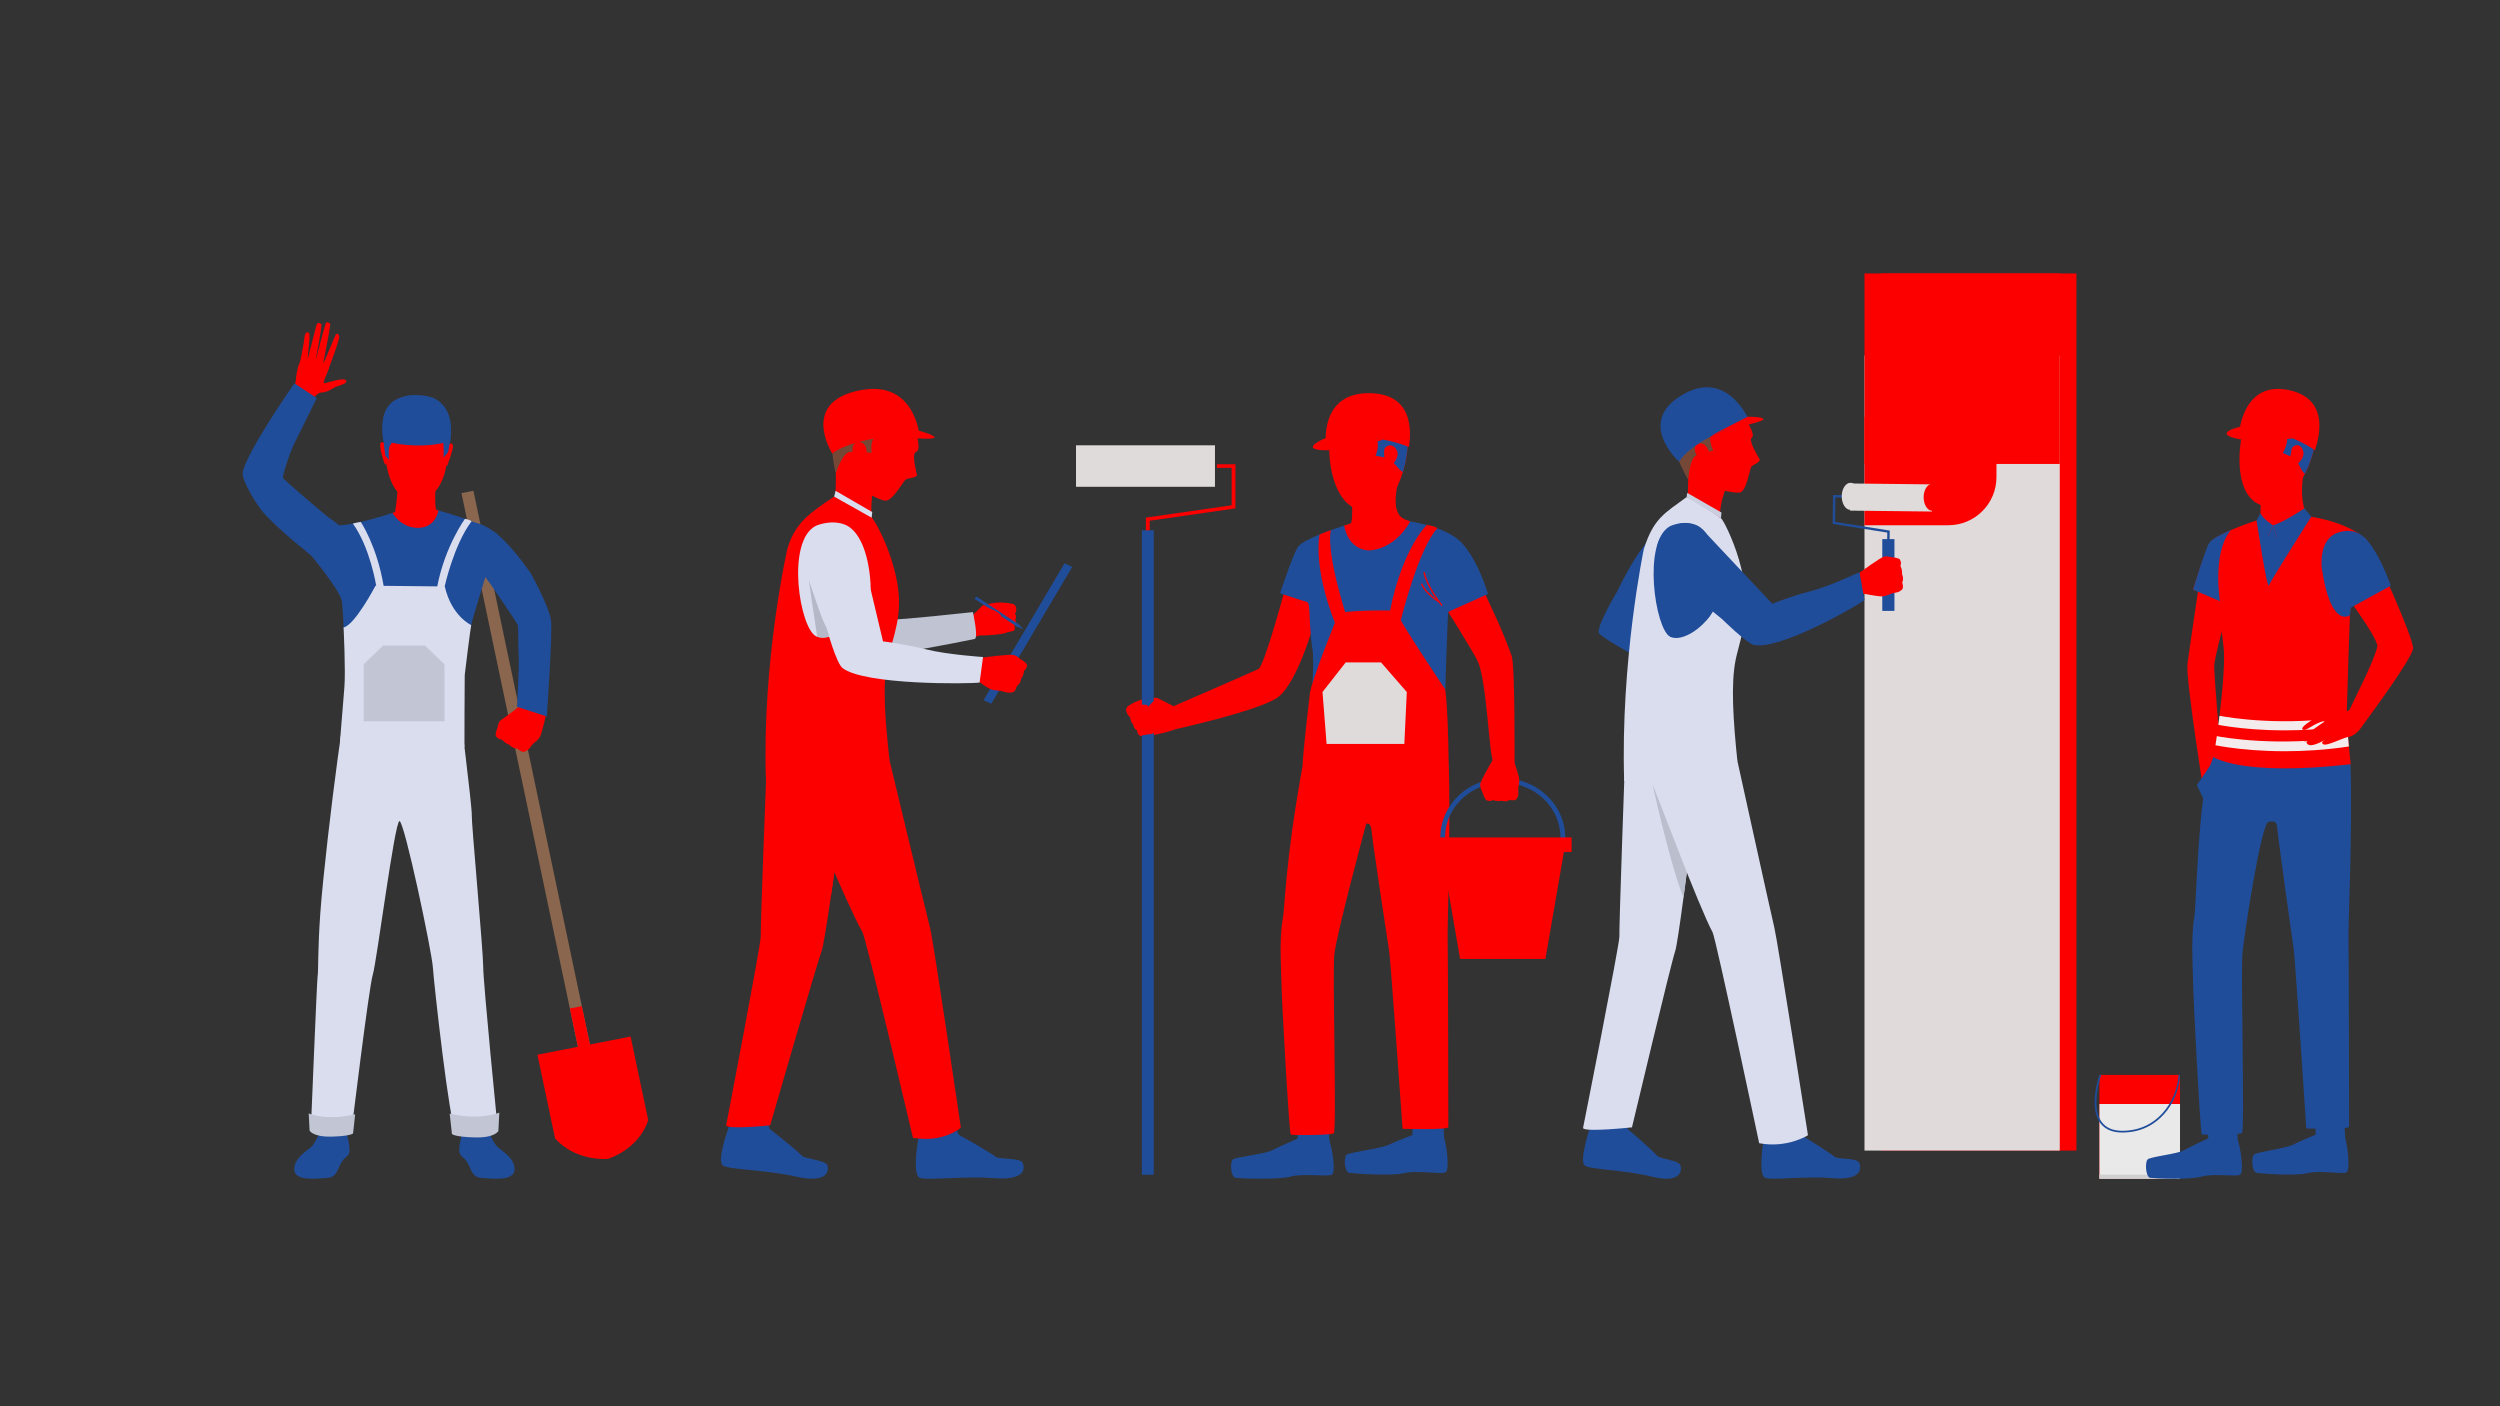 <?xml version="1.0" encoding="utf-8"?>
<!-- Generator: Adobe Illustrator 25.2.1, SVG Export Plug-In . SVG Version: 6.00 Build 0)  -->
<svg version="1.1" id="Layer_1" xmlns="http://www.w3.org/2000/svg" xmlns:xlink="http://www.w3.org/1999/xlink" x="0px" y="0px"
	 viewBox="0 0 1920 1080" style="enable-background:new 0 0 1920 1080;" xml:space="preserve">
<rect x="0" y="0" width="1920" height="1080" fill="#333333" stroke="none"/>
<style type="text/css">
	.st0{fill:#FC0000;}
	.st1{fill:#E1DADA;}
	.st2{fill:#204D9A;}
	.st3{fill:#E0DBDB;}
	.st4{fill:#D9DDEE;}
	.st5{fill:#754736;}
	.st6{fill:#CACEDE;}
	.st7{fill:#BABECD;}
	.st8{fill:#E9E9E9;}
	.st9{fill:#CFCFCF;}
	.st10{fill:#BFC3D2;}
	.st11{fill:#B5B9C7;}
	.st12{fill:#89664D;}
	.st13{fill:#C1C5D4;}
	.st14{fill:#F4ECEC;}
</style>
<g>
	<g>
		<rect x="1444.72" y="210" class="st0" width="149.97" height="673.65"/>
		<rect x="1431.93" y="273.03" class="st1" width="149.97" height="610.61"/>
		<path class="st0" d="M1496.33,403.38h-64.41v-83.28h101.36v46.33C1533.28,386.83,1516.74,403.38,1496.33,403.38z"/>
		<g>
			<g>
				<g>
					<g>
						<g>
							<g>
								<polygon class="st2" points="1449.34,415.52 1451.21,415.54 1451.31,407.49 1409.37,400.81 1409.59,382 1416.83,382.08 
									1416.85,380.26 1407.75,380.16 1407.48,402.35 1449.42,409.03 								"/>
							</g>
						</g>
					</g>
				</g>
			</g>
		</g>
		<g>
			<g>
				<g>
					<g>
						<g>
							
								<rect x="1421.18" y="371.13" transform="matrix(-1 -0.011 0.011 -1 2900.882 779.616)" class="st3" width="62.95" height="20.85"/>
						</g>
					</g>
				</g>
			</g>
		</g>
		<g>
			<g>
				<g>
					
						<rect x="1445.59" y="414.04" transform="matrix(-1 -1.224647e-16 1.224647e-16 -1 2900.523 883.213)" class="st2" width="9.34" height="55.13"/>
				</g>
			</g>
		</g>
		<g>
			<g>
				<g>
					<g>
						<g>
							<path class="st0" d="M1460.86,452.72c0,0-2.1,1.78-3.34,2.09c0,0-2.27,0.39-3.88,0.77c-0.51,0.12-0.95,0.24-1.23,0.35
								c-1.17,0.46-3.65,1.83-6.68,2.08c-3.03,0.25-16.09-2.33-16.09-2.33l-0.16-8.26l-1.56-7.44c0,0,16.34-11.96,19.17-12.55
								c0.28-0.06,0.55-0.1,0.81-0.12c2.42-0.25,4.23,0.67,5.5,0.7c0.47,0.01,5.07,0.48,5.77,1.75c0.97,1.75,0.95,3.45,0.35,4.8
								c0,0,1.74,3.53,1.21,6.31c0,0,1.71,3.19,0.16,6.52C1460.88,447.38,1462.27,450.86,1460.86,452.72z"/>
						</g>
					</g>
				</g>
			</g>
		</g>
		<g>
			<path class="st2" d="M1279.55,409.41c0,0-19.77,57.31-17.43,59.14c2.34,1.83,55.01,15.43,55.01,15.43s-6.97,46.83-9.9,46.42
				c-4.08-0.57-77.22-39.3-79.32-44.22c-2.1-4.92,14.45-32.57,14.45-32.57S1267.03,400.72,1279.55,409.41z"/>
		</g>
		<path class="st2" d="M1355.09,871.84c0,0,16.42-3.38,16.99-3.88c0.57-0.5,3.99-6.88,6.56-5.82c2.57,1.06,2.74,8.76,5.25,10.02
			c2.51,1.26,22.41,13.83,24.87,16.14c2.46,2.31,17.33,0.67,19.11,4.73c1.78,4.06,2.1,13.7-20.16,11.81
			c-22.26-1.89-47.56,2.06-52.39-0.41C1350.48,901.96,1353.67,878.08,1355.09,871.84z"/>
		<path class="st2" d="M1222.31,862.94c0,0,16.76-0.78,17.41-1.19c0.64-0.4,5.07-6.17,7.43-4.72c2.36,1.44,1.26,9.07,3.54,10.7
			c2.28,1.63,19.85,17.14,21.89,19.8c2.05,2.66,16.99,3.36,18.09,7.64c1.09,4.28-0.18,13.85-21.84,8.52
			c-21.66-5.33-47.29-5.36-51.65-8.55C1212.81,891.95,1219.89,868.88,1222.31,862.94z"/>
		<g>
			<path class="st0" d="M1324.91,376c-0.12,0.31-0.23,0.63-0.34,0.94c-0.63,1.82-1.17,3.65-1.63,5.43
				c-2.51,9.81-2.51,18.32-2.51,18.32c1.48,5.91-24.34-17.97-24.34-17.97s1.37-19.6-0.71-41.46
				C1293.31,319.4,1324.91,376,1324.91,376z"/>
		</g>
		<g>
			<path class="st4" d="M1335.77,495.37c-0.65,2.47-1.32,5.03-1.98,7.72c-0.31,1.23-0.59,2.52-0.85,3.84
				c-3.75,18.99-1.79,46.41,1.33,77.25c0,0-13.8,4.21-86.91,15.65c-2.9-92.15,15.08-178.07,15.08-178.07
				c7.55-23.78,15.87-27.48,32.87-39.98c0,0,3.29,0.13,26.4,16.2c1.62,1.12,9.1,15.66,13.79,31.83
				C1343.77,458.42,1341.64,473.23,1335.77,495.37z"/>
		</g>
		<path class="st2" d="M1315.41,469.68c-1.55,2.61-3.36,5.05-5.32,7.26c-5.56,6.27-12.39,10.76-18.34,12.39
			c-3.15,0.86-6.05,0.91-8.38,0c-0.21-0.08-0.42-0.17-0.63-0.27c-11.62-5.7-21.59-73.03-0.26-84.9c0,0,10.19-5.02,20.12-0.98
			c9.92,4.03,16.99,21.02,18.31,45.78C1321.32,456.4,1319.07,463.52,1315.41,469.68z"/>
		<g>
			<path class="st0" d="M1340.09,321.1c0,0,8.7,12.68,5.23,15.09c-2.87,1.99,4.98,14.5,6.05,16.57c1.07,2.06-5.14,4.2-6.36,5.7
				c-1.22,1.5-3.59,18.83-8.78,19.82c-5.19,0.99-29.57-4.84-36.62-10.75c-7.06-5.91-15.16-34.78-12.06-47.54
				C1290.64,307.21,1324.76,298.95,1340.09,321.1z"/>
		</g>
		<g>
			<path class="st5" d="M1341.91,323.69c0,0,1.35-6.51-13.43-15.96c-14.78-9.45-33.55,3.19-36.34,4.17
				c-2.79,0.98-14.98,14.52-8.04,30.45c11.6,26.62,12.43,25.78,12.43,25.78s1.18-16.61,6.21-18.24c5.46-1.77,13.02-3.96,13.02-3.96
				s-6.05-12.07,1.35-14.53C1324.53,328.94,1333.98,321.63,1341.91,323.69z"/>
		</g>
		<path class="st0" d="M1312.59,347.14c-0.52-1.43-2.88-7.83-8.07-6.36c-5.19,1.46-2.63,9.37,1.92,13.7
			C1310.98,358.81,1315.48,355.12,1312.59,347.14z"/>
		<path class="st2" d="M1343.7,323.53c0,0-16.15-39.48-49.8-21.33c-39.15,21.12-4.36,52.46-4.36,52.46S1299.02,336.72,1343.7,323.53
			z"/>
		<path class="st0" d="M1342.19,320.1c0,0,6.02-0.11,9.81,0.61c11.66,2.22-24.91,8.34-28.01,9.77
			C1295.11,343.78,1342.19,320.1,1342.19,320.1z"/>
		<path class="st2" d="M1308.24,407.44c0,0-16.79-15.54-32.35,4.84c-8.56,11.21-0.76,25.11,46.69,63.21c0,0,19.01,18.79,24.58,19.87
			c20.14,3.9,79.4-30.19,84.76-34.52l-3.92-21.41c0,0-22.43,10.73-37.26,14.56c-16.12,4.16-29.6,9.74-29.6,9.74L1308.24,407.44z"/>
		<polygon class="st6" points="1295.31,381.78 1295.79,378.54 1322.11,393.63 1321.7,397.98 		"/>
		<polygon class="st2" points="1222.31,862.94 1226.76,848.59 1246.76,851.38 1244.01,864.3 		"/>
		<polygon class="st2" points="1353.83,864.02 1355.09,871.84 1376.85,867.93 1375.48,856.24 		"/>
		<g>
			<path class="st4" d="M1302.56,613.2c0,0-3.38,28.03-7.09,56.77c-0.84,6.54-1.71,13.11-2.55,19.4
				c-2.77,20.65-5.33,38.21-6.43,41.29c-2.95,8.3-33.14,135.15-33.14,135.15s-36.5,3.92-37.58,0.52c0,0,28.32-142.37,27.92-147.07
				c-0.4-4.7,4.35-137.32,4.35-137.32S1300.94,605.57,1302.56,613.2z"/>
		</g>
		<g>
			<path class="st4" d="M1331.8,572.94c0,0,28.52,129.7,30.93,139.62c2.42,9.93,25.79,159.28,25.79,159.28s-15.69,10.21-37.48,6.15
				c0,0-33.21-157.27-35.79-162.03c-10.02-18.46-44.72-110.01-49.56-122.81c-4.84-12.8-18.22-25.73-18.22-25.73
				S1282.42,547.53,1331.8,572.94z"/>
		</g>
		<path class="st7" d="M1295.47,669.96c-0.84,6.54-1.71,13.11-2.55,19.4c0,0,0,0,0-0.01c-10.27-25.23-23.6-86.2-23.8-87.15
			C1270.55,605.97,1295.47,669.96,1295.47,669.96z"/>
		<path class="st3" d="M1427.91,381.2c0,5.76-3.02,10.42-6.73,10.42c-3.72,0-6.73-4.67-6.73-10.42c0-5.76,3.02-10.43,6.73-10.43
			C1424.9,370.77,1427.91,375.44,1427.91,381.2z"/>
		<path class="st0" d="M1490.81,381.91c0,5.76-3.02,10.43-6.73,10.43c-3.72,0-6.73-4.67-6.73-10.43s3.02-10.43,6.73-10.43
			C1487.79,371.48,1490.81,376.15,1490.81,381.91z"/>
		<rect x="1431.93" y="210" class="st0" width="149.97" height="146.32"/>
		<path class="st2" d="M1315.41,469.68c-1.55,2.61-3.36,5.05-5.32,7.26c-15.93-15.98-27.8-37.57-28.16-38.25
			C1286.74,444.91,1315.41,469.68,1315.41,469.68z"/>
		<rect x="1612.36" y="825.52" class="st0" width="61.89" height="79.75"/>
		<rect x="1612.36" y="847.88" class="st8" width="61.89" height="57.39"/>
		<rect x="1612.36" y="902.16" class="st9" width="61.89" height="3.11"/>
		<g>
			<path class="st2" d="M1629.9,869.8c-7.57,0-13.24-2.43-16.84-7.23c-9.35-12.44-1.03-36.05-0.7-37.06h1.38
				c-0.08,0.24-8.51,24.38,0.43,36.27c3.33,4.43,8.62,6.67,15.73,6.67c17.18,0,27.65-8.99,33.4-16.53
				c6.77-8.87,9.61-19.65,9.85-26.42h1.11c-0.22,6.47-2.43,17.49-9.85,27.22C1658.46,860.52,1647.65,869.8,1629.9,869.8z"/>
		</g>
		<path class="st0" d="M1324.57,376.94c-0.63,1.82-1.17,3.65-1.63,5.43c-12.51-2.89-20.55-12.99-20.55-12.99
			C1310.77,373.88,1324.57,376.94,1324.57,376.94z"/>
	</g>
	<g>
		<path class="st0" d="M745.81,473.66c0,0,7.26-7.17,8.41-8.24c1.15-1.06,5.67-1.94,10.95-2.54s12.73,0.69,13.33,1.31
			c0.6,0.62,1.53,1,1.78,3.09c0.25,2.09-0.92,3.96-0.92,3.96s1.68,2.47,0.15,4.7c0,0,1.42,2.39-0.79,4.68c0,0,1.32,2.37-0.33,3.86
			c0,0-4.53,0.88-6.1,1.64c-1.57,0.76-11.13,2.02-20.51,1.98C751.79,488.09,742.95,485.38,745.81,473.66z"/>
		<path class="st0" d="M761.21,473.46c0,0-1.77,4.59-3,5.65c-1.23,1.06,8.68,7.53,8.68,7.53S767.41,475.53,761.21,473.46z"/>
		<path class="st0" d="M751.79,488.09c0,0-3.98,1.51-4.53,1.82c-0.55,0.31-11.05-12.3-1.45-16.25
			C755.41,469.71,751.79,488.09,751.79,488.09z"/>
		<g>
			<path class="st10" d="M680.86,435.27c0,0,1.01,39.55,4.14,40.41c3.14,0.85,62.22-5.59,62.22-5.59s4.45,19.96,1.31,20.64
				c-4.38,0.94-86.64,17.53-90.83,13.72c-4.19-3.81,4.45-31.57,4.45-31.57S664.53,431.74,680.86,435.27z"/>
		</g>
		<path class="st0" d="M777.11,464.3c0,0-13.36,1.82-13.3,3.77c0.06,1.95,1.42,2.64,1.42,2.64l-5.12,2.97c0,0-2.14,3.67,2.97,4.67
			c0,0-2.4,3.24,2.67,3.69c0,0-0.51,2.77,1.8,3.34c2.31,0.57,10.85-0.91,10.85-0.91s1.64-1.04,0.42-3.88c0,0,2.26-2.08,0.76-4.65
			c0,0,1.52-1.92-0.13-4.68c0,0,3-4.51-0.94-7.06C778.5,464.18,777.67,464.21,777.11,464.3z"/>
		<polygon class="st2" points="761.29,540.48 755.41,537.72 817.59,432.6 823.48,435.36 		"/>
		<path class="st2" d="M705.9,871.82c0,0,17.93-3.38,18.55-3.88c0.62-0.5,4.36-6.89,7.16-5.83c2.8,1.06,2.99,8.77,5.74,10.03
			c2.75,1.26,24.48,13.85,27.17,16.16c2.69,2.31,18.93,0.67,20.87,4.73c1.95,4.06,2.29,13.71-22.02,11.82
			c-24.31-1.89-51.95,2.06-57.23-0.41C700.87,901.96,704.36,878.06,705.9,871.82z"/>
		<path class="st2" d="M560.87,862.91c0,0,18.31-0.78,19.01-1.19c0.7-0.4,5.54-6.18,8.12-4.73c2.58,1.45,1.38,9.08,3.86,10.71
			c2.48,1.64,21.68,17.16,23.91,19.82c2.24,2.66,18.56,3.36,19.75,7.64c1.19,4.28-0.2,13.86-23.86,8.53
			c-23.66-5.33-51.65-5.37-56.42-8.56C550.49,891.94,558.23,868.85,560.87,862.91z"/>
		<g>
			<path class="st0" d="M669.9,375.38c0,0-0.12,1.37-0.25,3.5c-0.1,1.57-0.21,3.54-0.3,5.67c-0.24,5.78-0.3,12.73,0.57,15.9
				c1.62,5.91-28.44-18.12-28.44-18.12s1.49-19.6-0.77-41.48C638.43,318.97,669.9,375.38,669.9,375.38z"/>
		</g>
		<g>
			<g>
				<g>
					<g>
						<g>
							<path class="st0" d="M777.96,531.64c0,0-2.98,0.58-4.33,0.28c0,0-2.38-0.72-4.13-1.14c-0.55-0.13-1.04-0.23-1.37-0.27
								c-1.37-0.15-4.48-0.1-7.52-1.3c-3.04-1.19-14.15-9.57-14.15-9.57l4.31-7.32l3-7.23c0,0,21.63-2.88,24.66-2.08
								c0.3,0.08,0.58,0.17,0.84,0.27c2.45,0.91,3.69,2.57,4.89,3.19c0.44,0.23,4.6,2.8,4.58,4.23c-0.02,1.99-0.95,3.47-2.26,4.37
								c0,0-0.24,3.92-2.25,6.1c0,0-0.09,3.6-3.37,5.79C780.86,526.97,780.31,530.67,777.96,531.64z"/>
						</g>
					</g>
				</g>
			</g>
		</g>
		<g>
			<path class="st0" d="M684.8,495.07c-0.71,2.47-1.44,5.03-2.17,7.72c-0.33,1.23-0.64,2.52-0.93,3.84
				c-4.1,19-1.95,46.44,1.46,77.31c0,0-15.08,4.21-94.92,15.66c-3.17-92.22,16.47-178.2,16.47-178.2
				c5.93-20.02,17.34-27.5,35.9-40.01c0,0,3.59,0.13,28.83,16.21c1.77,1.13,9.95,15.67,15.06,31.85
				C693.54,458.09,691.21,472.91,684.8,495.07z"/>
		</g>
		<path class="st4" d="M636.74,489.02c-3.44,0.86-6.61,0.91-9.15,0c-0.23-0.08-0.46-0.17-0.68-0.27
			c-12.69-5.7-23.58-73.08-0.29-84.96c0,0,11.14-5.02,21.98-0.99c10.84,4.04,18.56,21.03,20,45.82
			C669.73,468.21,650.92,485.48,636.74,489.02z"/>
		<g>
			<path class="st0" d="M669.64,378.88c-0.1,1.57-0.26,4.6-0.35,6.73c-9.84-6.09-17.77-14.88-20.18-17.3
				C653.64,372.31,669.64,378.88,669.64,378.88z"/>
		</g>
		<g>
			<path class="st0" d="M703.22,331.13c0,0,4.75,14.66,0.31,15.94c-3.67,1.06,0.26,15.3,0.67,17.58c0.41,2.28-6.78,2.49-8.56,3.57
				c-1.78,1.07-10.14,16.9-15.88,16.32c-5.74-0.58-29.14-13.32-34.48-21.03c-5.34-7.71-3.96-37.63,3.6-48.9
				C656.46,303.34,694.78,305.5,703.22,331.13z"/>
		</g>
		<g>
			<path class="st5" d="M704.24,334.15c0,0,3.62-5.81-8.56-19.17c-12.17-13.36-36.02-6.82-39.25-6.71
				c-3.23,0.11-20.54,9.44-18.72,26.68c3.03,28.8,4.29,28.21,4.29,28.21s5.17-16.04,10.97-16.11c6.29-0.08,16.48,0.63,16.48,0.63
				s-2.2-13.3,6.35-13.46C684.35,334.03,696.68,329.84,704.24,334.15z"/>
		</g>
		<path class="st0" d="M665.73,347.88c-0.05-1.52-0.34-8.31-6.24-8.44c-5.9-0.13-5.92,8.16-2.66,13.63
			C660.09,358.55,666.04,356.34,665.73,347.88z"/>
		<path class="st0" d="M706.15,334.52c0,0-3.39-42.41-44.6-34.99c-47.94,8.63-22.37,48.76-22.37,48.76S655.15,333.96,706.15,334.52z
			"/>
		<path class="st0" d="M705.75,330.8c0,0,6.31,1.66,10,3.46c11.39,5.55-28.77,0.63-32.48,1.08
			C648.68,339.54,705.75,330.8,705.75,330.8z"/>
		<path class="st4" d="M660.42,417.95c0,0-7.27-22.15-33.53-12.24c-14.45,5.45-14.71,21.76,8.27,78.02c0,0,7.2,25.58,11.83,29.26
			c16.74,13.29,97.84,12.3,105.35,11.2l2.63-19.6c0,0-27.23-1.8-43.38-5.81c-17.55-4.36-33.43-6.19-33.43-6.19L660.42,417.95z"/>
		<polygon class="st4" points="640.61,381.4 641.75,376.96 669.88,393.26 669.44,397.61 		"/>
		<polygon class="st2" points="560.87,862.91 565.74,848.55 587.58,851.34 584.58,864.27 		"/>
		<polygon class="st2" points="704.52,863.99 705.9,871.82 729.67,867.9 728.17,856.2 		"/>
		<g>
			<path class="st0" d="M648.53,612.98c0,0-3.69,28.06-7.74,56.81c-0.92,6.54-1.86,13.12-2.78,19.41
				c-3.02,20.66-5.83,38.24-7.02,41.32c-3.22,8.3-39.51,133.74-39.51,133.74s-32.63,3.4-33.8,0c0,0,27-140.44,26.57-145.15
				c-0.44-4.7,4.75-137.42,4.75-137.42S646.76,605.35,648.53,612.98z"/>
		</g>
		<g>
			<path class="st0" d="M680.46,572.69c0,0,31.15,129.79,33.79,139.72c2.64,9.93,23.69,153.62,23.69,153.62s-13.01,11.87-36.81,7.8
				c0,0-35.94-153.26-38.76-158.02c-10.94-18.47-48.85-110.09-54.13-122.9c-5.28-12.81-19.9-25.75-19.9-25.75
				S626.53,547.27,680.46,572.69z"/>
		</g>
		<polygon class="st2" points="786.26,483.4 782.37,479.52 749.83,458.11 748.41,459.82 780.95,481.23 		"/>
		<path class="st0" d="M754.63,465.32c0,0,8.8,2.61,12.9,5.92c0.93,0.75,1.67,1.62,1.24,2.67c-0.43,1.05-2.68,1.83-6.56,0.87
			c-3.88-0.96-9.38-0.62-9.38-0.62S749.17,472.13,754.63,465.32z"/>
		<path class="st0" d="M640.78,669.79c-0.92,6.54-1.86,13.12-2.78,19.41c0,0,0,0,0-0.01c-11.21-25.25-25.78-86.26-26-87.21
			C613.57,605.76,640.78,669.79,640.78,669.79z"/>
		<path class="st11" d="M636.74,489.02C636.74,489.02,636.74,489.02,636.74,489.02c-3.44,0.86-6.61,0.92-9.16,0
			c-2.04-12.77-6.39-43.56-6.39-43.56s9.56,29.08,12.1,33.65C635.83,483.67,636.74,489.02,636.74,489.02z"/>
	</g>
	<g>
		<g>
			<g>
				<polygon class="st0" points="882.98,409.83 880.05,409.83 880.05,397.53 945.9,388.05 945.9,359.32 934.55,359.32 
					934.55,356.54 948.83,356.54 948.83,390.44 882.98,399.92 				"/>
			</g>
		</g>
		<g>
			<g>
				<g>
					<g>
						<g>
							<g>
								<g>
									<path class="st0" d="M901.29,542.35c0,0-10.43-5.34-12.04-6.11c-1.61-0.77-6.33-0.2-11.63,0.92
										c-5.3,1.12-11.71,5.03-11.97,5.91c-0.26,0.87-0.96,1.6-0.15,3.95c0.8,2.35,2.76,4.03,2.76,4.03s-0.36,3.22,2.2,5.13
										c0,0-0.19,3.06,3.03,4.8c0,0-0.11,3,2.32,4.08c0,0,4.73-0.56,6.59-0.27c1.86,0.29,11.54-1.55,20.39-4.75
										C902.78,560.03,909.8,554.11,901.29,542.35z"/>
								</g>
							</g>
						</g>
					</g>
				</g>
			</g>
		</g>
		<g>
			<g>
				<g>
					<g>
						<g>
							<path class="st0" d="M988.06,448.03c0,0-16.84,63.48-21.67,65.82c-4.83,2.33-65.11,28.51-65.11,28.51l1.49,17.68
								c0,0,59.37-13.09,76.97-23.4c17.87-10.47,32.27-67.99,32.27-67.99S997.35,443.17,988.06,448.03z"/>
						</g>
					</g>
				</g>
			</g>
		</g>
		<g>
			<g>
				<g>
					<g>
						<g>
							<path class="st0" d="M1110.3,466.88c0,0,22.23,35.4,24.8,41.38c6.85,15.92,8.62,73.08,11.75,76.53
								c1.42,1.57,16.33,1.21,16.33,1.21s0.43-75.01-2.2-82.27c-8.67-23.92-17.05-39.8-20.75-48.35
								C1136.53,446.83,1110.3,466.88,1110.3,466.88z"/>
						</g>
					</g>
				</g>
			</g>
		</g>
		<g>
			<g>
				<g>
					<g>
						<g>
							<path class="st0" d="M1040.99,629.31c-9.55-11.38-19.2-32.64-19.29-32.86l1.14-0.46c0.1,0.21,9.68,21.33,19.13,32.59
								L1040.99,629.31z"/>
						</g>
					</g>
				</g>
			</g>
		</g>
		<g>
			<g>
				<g>
					<g>
						<g>
							<path class="st0" d="M1039.01,626.7c-0.11-0.1-11.25-9.81-17.26-18.43l1.03-0.65c5.93,8.5,16.95,18.11,17.06,18.21
								L1039.01,626.7z"/>
						</g>
					</g>
				</g>
			</g>
		</g>
		<g>
			<g>
				<g>
					<g>
						<g>
							<path class="st2" d="M1029.96,404.46c0,0-29.07,9.27-33.13,15.61c-4.07,6.34-13.78,35.59-13.78,35.59s18.25,6.04,20.92,6.77
								c2.67,0.73,0.96,16.83,3.97,35.77c3.01,18.95-6.37,87.54-7.59,90.32c0,0,22.13,9.77,112.23,0.19c0,0-3.55-26.97-3.22-41.81
								c0.26-12.16,2.66-75.48,2.66-75.48l10.52-54.31c0,0-8.46-12.57-46.04-17.64C1052.61,396.25,1029.96,404.46,1029.96,404.46z"
								/>
						</g>
					</g>
				</g>
			</g>
		</g>
		<g>
			<g>
				<g>
					<g>
						<g>
							<path class="st0" d="M1077.47,362.3c-0.01,0.02-0.01,0.02-0.01,0.02c-1.86,6.06-4.38,11.93-7.36,17.04
								c-10.33,17.66-40.44,22.54-48.04-20.58c-1.44-8.16-1.46-14.96-0.62-20.6c3-20.08,16.98-25.43,16.98-25.43
								c10.63-2.16,29.81-2.43,38.26,9.86C1082.67,331.35,1082.04,347.4,1077.47,362.3z"/>
						</g>
					</g>
				</g>
			</g>
		</g>
		<g>
			<g>
				<g>
					<g>
						<g>
							<path class="st2" d="M1077.47,362.3c-0.01,0.02-0.01,0.02-0.01,0.02s-1.48,0.62-8.82-9.21c-1.47-1.97-2.08-0.32-2.72-1.19
								l-9.42-1.96c0,0,6.47-15.22-5.65-17.37c-12.36-2.19-29.42,5.58-29.42,5.58c3-20.08,16.98-25.43,16.98-25.43
								c10.63-2.16,29.81-2.43,38.26,9.86C1082.67,331.35,1082.04,347.4,1077.47,362.3z"/>
						</g>
					</g>
				</g>
			</g>
		</g>
		<g>
			<g>
				<g>
					<g>
						<g>
							<path class="st0" d="M1063.04,345.73c0.18-2.99,5.79-6.37,9.37-0.54c3.59,5.82-3.88,13.68-6.36,12.65
								C1063.58,356.81,1062.74,350.67,1063.04,345.73z"/>
						</g>
					</g>
				</g>
			</g>
		</g>
		<g>
			<g>
				<g>
					<g>
						<g>
							<path class="st0" d="M1083.08,400.5c-1.65,2.86-3.38,5.35-5.16,7.52c-12.48,15.26-26.97,14.71-26.97,14.71
								c-8.86-0.73-13.57-6.16-16.04-11.04c-2.13-4.22-2.58-8.03-2.58-8.03l5.27-1.8c0.65-1.97,0.87-5.15,0.89-8.43
								c0.03-5.84-0.59-11.97-0.59-11.97s38.25-21.41,35.16-7.72c-1.41,6.25-1.54,13.17-0.59,16.8
								C1074.23,397.29,1077.1,398.29,1083.08,400.5z"/>
						</g>
					</g>
				</g>
			</g>
		</g>
		<g>
			<g>
				<g>
					<g>
						<g>
							<path class="st2" d="M1121.15,415.58c0,0,11.94,9.7,21.64,40.58l-36.16,16.24l-15.36-33.73L1121.15,415.58z"/>
						</g>
					</g>
				</g>
			</g>
		</g>
		<g>
			<g>
				<g>
					<g>
						<g>
							<path class="st0" d="M1054.84,391.97c8.59-2.38,13.71-9.48,13.78-9.58l-0.79-0.5c-0.09,0.13-9.14,12.64-23.22,9.41
								l-0.23,0.88C1048.26,393.07,1051.77,392.82,1054.84,391.97z"/>
						</g>
					</g>
				</g>
			</g>
		</g>
		<g>
			<g>
				<g>
					<g>
						<g>
							<path class="st0" d="M1107.07,465.37l0.84-0.63c-0.11-0.14-11.37-13.75-13.67-25.33l-1.05,0.19
								C1095.54,451.43,1106.96,465.23,1107.07,465.37z"/>
						</g>
					</g>
				</g>
			</g>
		</g>
		<g>
			<g>
				<g>
					<g>
						<g>
							<path class="st0" d="M1105.06,462.72l0.57-0.85c-0.11-0.06-10.76-6.5-13.34-13.83l-1.01,0.32
								C1093.98,456.03,1104.6,462.45,1105.06,462.72z"/>
						</g>
					</g>
				</g>
			</g>
		</g>
		<g>
			<g>
				<g>
					<path class="st0" d="M978.8,525.38c-2.25-6.24-8.24-11.06-8.3-11.1l0.64-0.72c0.25,0.2,6.27,5.03,8.61,11.52L978.8,525.38z"/>
				</g>
			</g>
		</g>
		<g>
			<path class="st0" d="M1082.06,343.38c0,0-31.63-14.45-63.79-2.83c0,0-4.56-39.71,34.44-38.59
				C1089.36,302.99,1082.55,338.74,1082.06,343.38z"/>
		</g>
		<g>
			<path class="st0" d="M1062.33,337.62c0,0-27.54,9.03-46.25,8.14c-18.71-0.89,2.04-9.39,2.04-9.39S1032.47,329.63,1062.33,337.62z
				"/>
		</g>
		<g>
			<path class="st0" d="M1075.79,476.41c0,0,13.76-55.8,28.12-70.61c0,0-0.9-1.77-8.22-2.54c0,0-18.52,17.68-28.11,65.57
				C1067.58,468.83,1070.09,480.39,1075.79,476.41z"/>
		</g>
		<g>
			<path class="st0" d="M1036.95,482.31c0,0-19.02-55.44-14.84-75.15c0,0-1.97,0.37-8.65,3.32c0,0-5.7,23.73,12.32,69.4
				C1025.78,479.87,1034.26,488.52,1036.95,482.31z"/>
		</g>
		<g>
			<g>
				<g>
					<g>
						<g>
							<g>
								<path class="st2" d="M1084.8,871.75c0,0-12.47,4.66-18.47,7.56c-6,2.91-29.91,5.49-32.19,7.63
									c-2.28,2.14-1.72,13.23,2.2,13.83c3.92,0.61,32.62,2.5,42.14,0.19c9.51-2.31,27.47,0.91,31.4-0.44
									c3.93-1.35,0.94-21.52-0.69-26.03C1107.55,869.98,1084.8,871.75,1084.8,871.75z"/>
							</g>
						</g>
					</g>
				</g>
			</g>
		</g>
		<g>
			<g>
				<g>
					<g>
						<g>
							<g>
								<path class="st2" d="M1084.82,865.82l-0.05,8.56c0,0,17.98,2.82,24.4,0.11l-0.63-9.39L1084.82,865.82z"/>
							</g>
						</g>
					</g>
				</g>
			</g>
		</g>
		<g>
			<g>
				<g>
					<g>
						<g>
							<g>
								<path class="st2" d="M996.61,874.45c0,0-13.75,5.92-19.66,8.99c-5.91,3.08-27.98,4.95-30.2,7.15
									c-2.22,2.21-1.61,13.52,2.32,14.01c3.94,0.49,32.69,1.58,42.12-0.99c9.44-2.57,27.48,0.14,31.37-1.32
									c3.89-1.46,0.26-21.54-1.51-26C1019.3,871.84,996.61,874.45,996.61,874.45z"/>
							</g>
						</g>
					</g>
				</g>
			</g>
		</g>
		<g>
			<g>
				<g>
					<g>
						<g>
							<g>
								<path class="st2" d="M996.45,868.32l0.22,8.55c0,0,18.06,2.32,24.39-0.57l-0.92-9.37L996.45,868.32z"/>
							</g>
						</g>
					</g>
				</g>
			</g>
		</g>
		<path class="st0" d="M1112.5,582.42L1112.5,582.42c-0.19-15.51-0.79-40.38-2.61-53.05c0,0-35.48-52.65-37.95-60.45
			c0,0-29.45-0.81-43.76,1.87c0,0-21.75,53.28-22.28,62.55c0,0-5.25,44.2-5.56,55.19c-13.55,74.25-13.36,107.86-15.24,117.61
			c-2.92,15.19-0.93,43.67-0.93,49.16c0,9.99,5.9,115.53,7.14,116.11c1.24,0.59,30.51,0.45,33-1.02
			c2.47-1.46-1.09-122.11,0.46-137.37c1.56-15.27,24.41-100.22,24.41-100.22c2.31-1.25,3.96,1.04,4.26,6.04
			c0.31,4.99,12.55,86.74,13.49,92.02c0.93,5.28,10.25,136.08,10.25,136.08s34.83,1.02,35.15-1.34c0,0-0.23-139.79-0.54-145.77
			C1111.48,714.16,1114.37,630.96,1112.5,582.42z"/>
		<g>
			<g>
				<g>
					<g>
						<g>
							<g>
								<path class="st0" d="M1042.11,629.8c-9.55-11.38-19.2-32.64-19.29-32.86l1.14-0.46c0.09,0.21,9.68,21.33,19.13,32.59
									L1042.11,629.8z"/>
							</g>
						</g>
					</g>
				</g>
			</g>
		</g>
		<g>
			<g>
				<g>
					<g>
						<g>
							<g>
								<path class="st0" d="M1040.12,627.2c-0.11-0.1-11.25-9.81-17.26-18.43l1.03-0.65c5.93,8.5,16.95,18.11,17.06,18.21
									L1040.12,627.2z"/>
							</g>
						</g>
					</g>
				</g>
			</g>
		</g>
		<g>
			<g>
				<rect x="876.94" y="407.28" class="st2" width="9.15" height="494.92"/>
			</g>
		</g>
		<g>
			<g>
				<g>
					<g>
						<g>
							<path class="st0" d="M893.83,555.49l0.29-0.59c-3.81-1.68-5.44-7.13-5.46-7.19l-0.67,0.18
								C888.07,548.12,889.74,553.68,893.83,555.49z"/>
						</g>
					</g>
				</g>
			</g>
		</g>
		<g>
			<g>
				<g>
					<g>
						<g>
							<g>
								<g>
									<path class="st0" d="M867.01,542.72c0,0,13.55-2.52,14.46-0.38c0.91,2.14-0.03,3.34-0.03,3.34l6.32,1.5
										c0,0,3.85,3.26-0.5,6.07c0,0,3.88,2.71-0.7,4.9c0,0,1.86,2.83-0.04,4.23c-1.9,1.4-10.72,2.66-10.72,2.66
										s-2.07-0.57-2.32-4.08c0,0-3.17-1.5-3.03-4.8c0,0-2.38-1.57-2.2-5.13c0,0-5.08-3.88-2.61-7.98
										C865.64,543.07,866.44,542.82,867.01,542.72z"/>
								</g>
							</g>
						</g>
					</g>
				</g>
			</g>
		</g>
		<g>
			<g>
				<g>
					<g>
						<g>
							<path class="st0" d="M877.99,549.21l-0.18-0.63c-4.2,1.07-8.17,1.29-8.21,1.29l0.04,0.66
								C869.68,550.52,873.72,550.29,877.99,549.21z"/>
						</g>
					</g>
				</g>
			</g>
		</g>
		<g>
			<g>
				<g>
					<g>
						<g>
							<path class="st0" d="M885.58,553.91l-0.21-0.63c-4.92,1.46-13.18,2.14-13.26,2.15l0.06,0.65
								C872.25,556.08,880.58,555.39,885.58,553.91z"/>
						</g>
					</g>
				</g>
			</g>
		</g>
		<g>
			<g>
				<g>
					<g>
						<g>
							<path class="st0" d="M884.63,559.35c0.02-0.01,0.04-0.02,0.06-0.02l-0.28-0.6c-3.07,1.28-9.56,1.65-9.62,1.66l0.04,0.65
								C875.1,561.03,881.42,560.66,884.63,559.35z"/>
						</g>
					</g>
				</g>
			</g>
		</g>
		<g>
			<g>
				<g>
					<g>
						<g>
							<path class="st0" d="M885.01,563.43c1.33-0.54,2.18-1.27,2.53-2.18c0.48-1.24-0.12-2.43-0.48-2.98
								c1.16-0.62,1.8-1.39,1.91-2.27c0.15-1.18-0.7-2.22-1.18-2.71c1.63-1.18,1.89-2.55,1.81-3.52c-0.11-1.36-0.97-2.56-1.7-2.89
								c-0.96-0.43-4.67-1.18-5.96-1.44c0.47-1,0.53-1.87,0.18-2.61c-0.55-1.18-1.94-1.52-2-1.54c-0.19-0.03-4.15-0.66-9.63,0.97
								l0.21,0.63c5.31-1.58,9.23-0.96,9.28-0.95l0,0c0,0,1.1,0.29,1.51,1.17c0.3,0.64,0.17,1.45-0.36,2.42l-0.22,0.39l0.45,0.09
								c1.79,0.35,5.39,1.1,6.24,1.48c0.47,0.21,1.21,1.17,1.31,2.34c0.07,0.86-0.19,2.11-1.85,3.16l-0.38,0.24l0.35,0.28
								c0.01,0.01,1.42,1.17,1.26,2.42c-0.1,0.74-0.73,1.39-1.88,1.94l-0.38,0.18l0.26,0.32c0.01,0.01,1.11,1.36,0.6,2.67
								c-0.45,1.15-1.96,1.97-4.51,2.45l0.14,0.64C883.48,563.95,884.31,563.72,885.01,563.43z"/>
						</g>
					</g>
				</g>
			</g>
		</g>
		<g>
			<g>
				<g>
					<g>
						<g>
							<g>
								<g>
									<path class="st0" d="M888.81,536.27c0,0-7.04,5.79-9.28,10.76c-0.51,1.12-0.78,2.32,0.15,3.32
										c0.93,0.99,3.44,1.08,6.64-1.26c3.19-2.34,8.57-3.82,8.57-3.82S897.35,541.83,888.81,536.27z"/>
								</g>
							</g>
						</g>
					</g>
				</g>
			</g>
		</g>
		<g>
			<g>
				<g>
					<g>
						<g>
							<path class="st0" d="M884.13,550.76c0.71-0.29,1.37-0.66,1.92-1.08c2.53-1.94,8.88-4.08,8.95-4.1l-0.23-0.62
								c-0.27,0.09-6.53,2.2-9.15,4.21c-1.73,1.32-4.21,1.9-5.42,1.25c-0.64-0.34-0.9-1-0.76-1.97c0.49-3.45,8.45-10.93,8.53-11
								l-0.49-0.47c-0.34,0.31-8.21,7.72-8.73,11.38c-0.22,1.57,0.48,2.3,1.11,2.63C880.97,551.58,882.64,551.37,884.13,550.76z"/>
						</g>
					</g>
				</g>
			</g>
		</g>
		<g>
			<rect x="826.38" y="342" class="st3" width="106.71" height="31.85"/>
		</g>
		<g>
			<polygon class="st3" points="1080.43,531.47 1078.53,571.34 1018.82,571.34 1015.68,531.47 1033.48,508.74 1060.65,508.74 			"/>
		</g>
		<g>
			<path class="st2" d="M1154.12,688.6c-26.45,0-47.97-20.39-47.97-45.45c0-25.06,21.52-45.45,47.97-45.45
				c26.45,0,47.97,20.39,47.97,45.45C1202.09,668.21,1180.57,688.6,1154.12,688.6z M1154.12,601.16
				c-24.43,0-44.31,18.83-44.31,41.98c0,23.15,19.88,41.98,44.31,41.98c24.43,0,44.31-18.83,44.31-41.98
				C1198.43,620,1178.55,601.16,1154.12,601.16z"/>
		</g>
		<g>
			<g>
				<g>
					<g>
						<g>
							<g>
								<g>
									<path class="st0" d="M1164.78,613.69c1.87-3.39,1.18-3.58,1.23-7.63c0.01-0.53,0.03-0.99,0.08-1.29c0.19-1.24,1-3.9,0.57-7
										c-0.42-3.09-4.19-13.83-4.19-13.83l-9.01,0.47l-6.88-1.05c0,0-9.89,16.47-9.84,19.39c0.01,0.29,0.02,0.57,0.06,0.83
										c0.29,2.48,1.6,4.2,1.91,5.48c0.12,0.47,1.6,5.07,3.01,5.62c1.94,0.77,3.62,0.55,4.82-0.21c0,0,3.88,1.35,6.5,0.48
										c0,0,3.53,1.35,6.48-0.61C1159.51,614.34,1163.26,615.33,1164.78,613.69z"/>
								</g>
							</g>
						</g>
					</g>
				</g>
			</g>
		</g>
		<g>
			<polygon class="st0" points="1154.12,648.74 1106.2,648.74 1121.35,736.46 1154.12,736.46 1186.89,736.46 1202.04,648.74 			"/>
		</g>
		<g>
			<rect x="1101.25" y="643.15" class="st0" width="105.74" height="11.19"/>
		</g>
	</g>
	<g>
		<g>
			<g>
				<g>
					<g>
						<path class="st0" d="M238.36,309.53c0,0,4.02-8.04,8.94-8.14c4.18-0.08,7.98-2.95,9.63-3.87c2.2-1.24,10.44-2.61,8.84-5.3
							c-1.59-2.68-13.69,1.64-16.41,2.06c-2.72,0.42,3.58-9.77,3.2-12.5c-0.37-2.73-18.53-11.81-22.01-4.34
							c-3.49,7.48-3.06,16.23-3.95,17.43c-0.88,1.2-2.77,6.17-2.77,6.17L238.36,309.53z"/>
					</g>
				</g>
			</g>
			<g>
				<g>
					<g>
						<path class="st0" d="M252.18,283.71c0,0,9.09-23.56,8.32-25.62c-0.76-2.06-2.12-2.45-3.07-0.28
							c-0.94,2.17-9.46,22.52-9.46,22.52s5.88-29.63,5.63-31.44c-0.14-1.06-2.72-1.98-3.34-0.87c-0.62,1.12-8.19,30.16-8.19,30.16
							s5.43-27.67,4.76-29.13c-0.59-1.28-3.18-1.55-3.73,0.47c-0.55,2.03-7.1,27.43-7.1,27.43s2.64-20.38,1.31-21.29
							c-0.81-0.56-3-1.45-3.51,3.83c-0.51,5.28-3.25,17.96-3.25,17.96L252.18,283.71z"/>
					</g>
				</g>
			</g>
		</g>
		<g>
			<polygon class="st12" points="454.15,852.92 463.35,851.13 363.59,376.91 354.4,378.7 			"/>
		</g>
		<g>
			<polygon class="st0" points="454.15,852.92 463.35,851.13 446.85,772.72 437.66,774.51 			"/>
		</g>
		<g>
			<path class="st0" d="M484.29,796.08l13.57,64.31c-7.8,22.95-31,29.61-31,29.61s-24.07,2.55-40.56-15.67l-13.57-64.31
				L484.29,796.08z"/>
		</g>
		<g>
			<path class="st2" d="M245.69,869.56c0,0-3.33,7.71-6.13,10.76c-2.8,3.05-13.54,8.51-13.6,17.58c-0.06,9.83,18.1,7.11,25.21,6.75
				c7.11-0.36,7.64-5.61,10.63-11.18c2.99-5.57,6.01-4.63,6.57-9.12c0.56-4.49-2.29-14.54-2.29-14.54L245.69,869.56z"/>
		</g>
		<g>
			<path class="st2" d="M375.45,869.56c0,0,3.33,7.71,6.13,10.76c2.8,3.05,13.54,8.51,13.6,17.58c0.06,9.83-18.1,7.11-25.21,6.75
				c-7.11-0.36-7.64-5.61-10.63-11.18c-2.99-5.57-6.01-4.63-6.57-9.12c-0.56-4.49,2.29-14.54,2.29-14.54L375.45,869.56z"/>
		</g>
		<g>
			<path class="st4" d="M371.11,742.59c0,12.13,10.99,122.83,10.99,122.83c-1.26,4.04-28.23,3.55-32.44,1.53
				c-4.21-2.02-16.43-111.72-17.21-123.95c-0.78-12.23-21.99-112.8-25.67-112.4c-3.69,0.4-17.52,108.59-20.46,117.89
				c-2.94,9.3-16.3,119.51-16.3,119.51c-9.25,5.25-31.26-1.32-31.26-1.32s4.61-113.16,5.14-116.57c0.78-5.06-0.03-18.69,2.11-48.93
				c1.92-27.05,8.83-85.96,13.22-117.85c0.02-0.17,1.64-11.91,2.47-17.68c23.06-10.19,70.38-5.29,93.94-0.83c0,0,0.03,0.28,0.1,0.81
				c0.08,0.64,0.2,1.65,0.36,2.95c0.2,1.68,1.29,10.63,1.5,12.41c2.07,17.3,5,42.63,4.73,45.26
				C361.91,630.29,371.11,730.46,371.11,742.59z"/>
		</g>
		<path class="st13" d="M345.36,855.23l1.72,15.66c0,0,1.49,2.2,17.33,2.65c15.83,0.44,18.36-4.96,18.36-4.96l0.69-14.11
			C383.45,854.46,369.57,860.85,345.36,855.23z"/>
		<path class="st13" d="M272.77,855.79l-1.61,14.65c0,0-1.4,2.06-16.22,2.48c-14.82,0.41-17.18-4.64-17.18-4.64l-0.65-13.21
			C237.11,855.07,250.1,861.05,272.77,855.79z"/>
		<g>
			<path class="st2" d="M226.11,294.41c0,0-40.64,58.16-39.73,70.12c0.42,5.53,10.15,23.3,17.94,31.41
				c2.56,2.67,5.28,5.32,7.99,7.87c0.01,0.01,0.01,0.01,0.01,0.01c10.8,10.15,21.41,18.45,21.41,18.45s27.82,26.99,44.33,9.8
				c0,0-1.42-10.57-7.47-18.19c-6.05-7.62-13.37-13.19-16.91-15.51c-3.53-2.31-35.78-29.97-36.36-31.32
				c-0.58-1.36,4.89-18.72,8.65-26.34c5.37-10.87,17.31-34.99,17.31-34.99L226.11,294.41z"/>
		</g>
		<g>
			<path class="st0" d="M335.08,391.66c0,0,5.33,1.15-17.27,21.52c0,0-15.58-16.58-15.03-19.4
				C303.32,390.96,335.08,391.66,335.08,391.66z"/>
		</g>
		<g>
			<path class="st2" d="M382.64,410.54l-17.59,58.04c-5.11,16.63-8.02,33.4-8.89,48.12c-0.67,11.34-0.06,47.4-0.06,47.4
				s-22.17,7.82-58.35,5.62c0,0-38.19,9.66-35.01-13.26c8.4-60.69,2.23-68.48,1.13-74.57c0,0-0.69-40.31-11.61-79.53
				c10.3,5.68,57.07-11.08,57.07-11.08l25.38,0.27C334.71,391.55,368.12,400.03,382.64,410.54z"/>
		</g>
		<path class="st4" d="M361.88,480.05c0,0-15.06-6.76-20.28-29.64l-53.22-0.56c0,0-15.92,30.41-24.52,32.03
			c0,0,1.68,33.39,0.6,46.29c-1.07,12.9-3.39,41.74-3.39,41.74s1.81,18.93,95.63,3.78c0,0,0.06-53,0.21-55.29
			C357.08,516.11,361.49,481.39,361.88,480.05z"/>
		<path class="st4" d="M288.92,449.86c0,0-4.64-29.36-17.91-47.73c0,0,2.5-0.79,6.06-1.28c0,0,12.32,18.15,17.55,49.07
			C299.84,480.84,288.92,449.86,288.92,449.86z"/>
		<g>
			<path class="st0" d="M324.09,312.33c0,0,23.65,3.83,19.64,39.42c-4.01,35.58-24.89,32.44-26.29,32.39
				c-1.4-0.05-21,0.43-22.04-43.08C295.41,341.07,295.11,308.9,324.09,312.33z"/>
		</g>
		<g>
			<path class="st0" d="M334.46,373.83c0,0-0.82,14.64,0.62,17.83c1.44,3.19-19,13.27-31.69,1.78c0,0,2.57-16.01,1.77-21.66
				C304.36,366.13,334.46,373.83,334.46,373.83z"/>
		</g>
		<g>
			<path class="st0" d="M344.22,341.69c0,0,2.62-2.64,3.55,0.07c0.92,2.71-4.19,14.7-3.87,15.24c0,0-0.49,1.04-1.1,0.46
				C342.17,356.88,344.22,341.69,344.22,341.69z"/>
		</g>
		<g>
			<path class="st0" d="M295.68,340.73c0,0-2.51-2.74-3.55-0.07c-1.04,2.67,2.75,14.64,3.22,15.38c0,0,0.81,1.23,1.46,0.67
				C297.45,356.16,295.68,340.73,295.68,340.73z"/>
		</g>
		<g>
			<path class="st2" d="M345.73,338.67c-0.82,4.87-1.59,8.49-1.59,8.49l-3.44,4.32c0,0,0.2-9.55-0.32-11.05
				c-0.2-0.57-0.43-1.57-0.67-2.67c-0.4-1.8-0.8-3.83-1.08-4.51c-0.44-1.08-20.27-6.65-37.94,1.17c0,0,0.15,1.47,0.14,3.11
				c-0.01,1.91-0.22,4.04-1.13,4.36c-1.69,0.59-0.98,11.18-0.98,11.18l-2.75-3.05c0,0-0.8-5.53-1.58-11.88c0,0,0-0.02-0.01-0.05
				c-0.18-1.48-0.36-3-0.53-4.52c-0.39-6.39,0.26-18,8.93-24.82c5.85-2.4,15.33-3.02,30.89,1.56c0,0,1.96-0.38,4.41-0.27
				C347.75,320.28,345.73,338.67,345.73,338.67z"/>
		</g>
		<path class="st0" d="M306.78,379.39c0,0,3.78,5.04,12.55,4.85c8.77-0.19,12.58-4.58,12.58-4.58s-4.15,8.35-12.62,8.26
			C310.82,387.82,306.78,379.39,306.78,379.39z"/>
		<path class="st2" d="M345.73,338.67c0,0-2.06-0.45-6.02-0.91c-7.13-0.84-20.41-1.74-38.88-0.23c-2.08,0.17-4.24,0.37-6.45,0.61
			c0,0,0-0.02-0.01-0.05c-0.06-0.3-0.38-2-0.53-4.52c-0.39-6.39-1.08-18.11,7.58-24.93c3.68-2.91,10.15-5.27,17.28-5.24
			c12.08,0.04,17.05,2.96,21.1,7.26C349.49,320.9,345.73,338.67,345.73,338.67z"/>
		<path class="st2" d="M345.73,338.67c0,0-9.35,3.72-25.83,3.45c-16.48-0.27-25.53-3.99-25.53-3.99s9.52-3.02,26.15-2.85
			C337.15,335.45,345.73,338.67,345.73,338.67z"/>
		<path class="st0" d="M301.47,393.94c0,0,5.83,10.6,17.88,11.41c12.04,0.81,16.41-7.92,17.36-13.28
			C336.7,392.08,320.08,385.3,301.47,393.94z"/>
		<polygon class="st13" points="326.4,495.79 310.35,495.79 294.3,495.79 279.34,510.17 279.34,553.94 310.35,553.94 341.36,553.94 
			341.36,510.17 		"/>
		<path class="st2" d="M239.31,426.97c0,0,21.62,26.17,23.31,34.65c1.7,8.49,7.26-22.98,7.26-22.98L239.31,426.97z"/>
		<g>
			<g>
				<g>
					<g>
						<g>
							<path class="st0" d="M402.64,577.36c0,0,2.69-1.13,3.56-2.11c0,0,1.41-1.9,2.51-3.2c0.35-0.41,0.67-0.76,0.9-0.97
								c0.98-0.87,3.44-2.52,5.06-5.18c1.62-2.66,5.3-19.7,5.3-19.7l-8.32,0.1l-9.85-6.35c0,0-8.49,7.32-17.68,13.51
								c-0.24,0.16-0.35,0.46-0.48,0.68c-1.34,2.1-1.26,4.17-1.81,5.35c-0.2,0.43-1.82,4.85-0.9,6.05c1.28,1.66,2.95,2.41,4.54,2.46
								c0,0,2.67,3.17,5.63,3.93c0,0,2.35,2.99,6.31,3.06C397.4,575,400.19,577.82,402.64,577.36z"/>
						</g>
					</g>
				</g>
			</g>
		</g>
		<g>
			<path class="st2" d="M423.22,476.9c1.13,10.08-3.25,73.33-3.25,73.33l-22.93-7.4c0,0,1.81-28.39,1.27-39.16
				c-0.42-8.25-0.17-22.1-0.59-23.48c-0.43-1.38-23.78-36.62-26.98-39.21c-3.2-2.6-14.89-11.8-19.98-19.8
				c-5.09-8-1.13-15.9-1.13-15.9c17.89-15.14,42.31,14.96,42.31,14.96s7.25,7.61,15.94,20.5
				C407.87,440.75,422.01,466.17,423.22,476.9z"/>
		</g>
		<path class="st4" d="M341.5,450.41c0,0,6.99-31.99,20.68-50.08c0,0-1.56-1.32-5.09-1.89c0,0-15.35,21.1-21.28,51.91
			C329.88,481.15,341.5,450.41,341.5,450.41z"/>
	</g>
	<g>
		<g>
			<g>
				<g>
					<g>
						<path class="st0" d="M1689.84,442.09c0,0-9.24,62.3-9.88,67.91c-1.35,11.73,13.22,103.21,13.22,103.21l14.06-15.88
							c0,0-7.44-81.85-6.66-87.33c1.84-12.97,14.19-55.78,14.19-55.78S1699.32,436.75,1689.84,442.09z"/>
					</g>
				</g>
			</g>
		</g>
		<g>
			<g>
				<g>
					<g>
						<g>
							<path class="st0" d="M1793.76,446.39c0,0,33.58,44.08,31.98,50.37c-3.37,13.28-17.42,39.4-21.18,48.22
								c-0.81,1.91,8.69,13.9,8.69,13.9s39.67-53.17,39.99-60.9c0.34-8.21-30.13-76.46-36.2-83.81
								C1811.17,407.05,1793.76,446.39,1793.76,446.39z"/>
						</g>
					</g>
				</g>
			</g>
		</g>
		<g>
			<g>
				<g>
					<g>
						<g>
							<path class="st2" d="M1778.37,871.5c0,0-11.66,4.69-17.27,7.62c-5.61,2.93-27.96,5.53-30.09,7.69
								c-2.13,2.16-1.61,13.33,2.06,13.94c3.67,0.61,30.5,2.52,39.39,0.19c8.89-2.32,25.68,0.91,29.36-0.45
								c3.68-1.36,0.87-21.68-0.65-26.22C1799.65,869.73,1778.37,871.5,1778.37,871.5z"/>
						</g>
					</g>
				</g>
			</g>
		</g>
		<g>
			<g>
				<g>
					<g>
						<g>
							<path class="st2" d="M1778.4,865.54l-0.04,8.62c0,0,16.81,2.84,22.81,0.11l-0.59-9.45L1778.4,865.54z"/>
						</g>
					</g>
				</g>
			</g>
		</g>
		<g>
			<g>
				<g>
					<g>
						<g>
							<path class="st2" d="M1695.93,874.23c0,0-12.86,5.96-18.38,9.06c-5.53,3.1-26.16,4.98-28.23,7.2
								c-2.07,2.22-1.51,13.62,2.17,14.12c3.68,0.5,30.56,1.59,39.38-1c8.82-2.59,25.7,0.14,29.33-1.33
								c3.63-1.47,0.24-21.7-1.41-26.19C1717.14,871.59,1695.93,874.23,1695.93,874.23z"/>
						</g>
					</g>
				</g>
			</g>
		</g>
		<g>
			<g>
				<g>
					<g>
						<g>
							<path class="st2" d="M1695.78,868.05l0.21,8.62c0,0,16.89,2.33,22.8-0.58l-0.86-9.43L1695.78,868.05z"/>
						</g>
					</g>
				</g>
			</g>
		</g>
		<g>
			<g>
				<g>
					<g>
						<g>
							<path class="st2" d="M1803.6,718.48c0.29,6.02,0.5,146.83,0.5,146.83c-0.29,2.37-32.86,1.35-32.86,1.35
								s-8.72-131.74-9.59-137.06c-0.87-5.32-12.32-87.66-12.61-92.69c-0.28-5.03-1.45-7.1-6.95-5.61
								c-5.51,1.48-18.4,85.1-19.85,100.48c-1.45,15.38,1.88,136.89-0.43,138.37c-2.32,1.48-29.69,1.62-30.85,1.03
								c-1.16-0.59-6.67-106.89-6.67-116.95c0-5.53-1.86-34.21,0.88-49.51c1.75-9.82,2.76-89.92,12.01-115.98
								c1.66-4.68,2.63-7.41,2.63-7.41s101.03-34.06,103.11-8.08c0.2,2.49,2.09,9.65,2.2,12.37
								C1806.87,634.49,1803.33,712.77,1803.6,718.48z"/>
						</g>
					</g>
				</g>
			</g>
		</g>
		<g>
			<g>
				<g>
					<g>
						<g>
							<path class="st2" d="M1738.47,627.81c-8.93-11.46-17.95-32.88-18.04-33.09l1.07-0.47c0.09,0.21,9.05,21.49,17.88,32.82
								L1738.47,627.81z"/>
						</g>
					</g>
				</g>
			</g>
		</g>
		<g>
			<g>
				<g>
					<g>
						<g>
							<path class="st2" d="M1736.61,625.19c-0.1-0.1-10.51-9.88-16.13-18.56l0.97-0.65c5.54,8.56,15.85,18.25,15.95,18.34
								L1736.61,625.19z"/>
						</g>
					</g>
				</g>
			</g>
		</g>
		<g>
			<g>
				<g>
					<g>
						<g>
							<path class="st0" d="M1803.93,573.29c0.73,7.77,1.45,13.63,1.45,13.63c-84.23,9.65-105.57-5.61-105.57-5.61
								c0.24-0.59,0.86-3.91,1.65-8.96c0.01-0.05,0.02-0.1,0.02-0.15c0.17-1.08,0.35-2.23,0.53-3.46l0.01-0.03v-0.02
								c0.16-1.07,0.32-2.19,0.49-3.35c0.38-2.67,0.78-5.58,1.19-8.66c0.29-2.24,0.59-4.56,0.88-6.95
								c2.42-19.84,4.53-43.55,2.99-53.97c-2.82-19.08-1.22-35.3-3.71-36.03c-2.49-0.74-19.56-6.82-19.56-6.82
								s9.08-29.46,12.88-35.84c3.8-6.38,30.98-15.72,30.98-15.72s21.18-8.27,43.5-5.02c35.14,5.11,46,18.66,46,18.66l-12.79,53.81
								c0,0-2.24,63.77-2.49,76.02c-0.03,1.71-0.02,3.59,0.03,5.56c0.06,2.24,0.16,4.61,0.3,7.02c0.17,2.93,0.38,5.93,0.61,8.83
								c0.1,1.18,0.2,2.34,0.29,3.47c0.1,1.18,0.21,2.34,0.31,3.46v0C1803.93,573.21,1803.93,573.25,1803.93,573.29z"/>
						</g>
					</g>
				</g>
			</g>
		</g>
		<g>
			<g>
				<g>
					<g>
						<g>
							<path class="st0" d="M1770.22,363.79c-0.01,0.02-0.01,0.02-0.01,0.02c-2.81,5.67-6.19,11.04-9.86,15.58
								c-12.7,15.67-41.25,15.22-40.42-28.81c0.16-8.34,1.37-15.07,3.16-20.5c6.4-19.36,20.22-22.2,20.22-22.2
								c10.16-0.27,27.84,2.82,33.37,16.48C1780.61,334.06,1777.12,349.84,1770.22,363.79z"/>
						</g>
					</g>
				</g>
			</g>
		</g>
		<g>
			<g>
				<g>
					<g>
						<g>
							<path class="st2" d="M1770.22,363.79c-0.01,0.02-0.01,0.02-0.01,0.02s-1.48,0.36-6.43-10.67c-0.99-2.21-1.85-0.68-2.28-1.65
								l-8.3-3.59c0,0,8.71-13.93-2.05-18.19c-10.96-4.34-28.05,0.37-28.05,0.37c6.4-19.36,20.22-22.2,20.22-22.2
								c10.16-0.27,27.84,2.82,33.37,16.48C1780.61,334.06,1777.12,349.84,1770.22,363.79z"/>
						</g>
					</g>
				</g>
			</g>
		</g>
		<g>
			<g>
				<g>
					<g>
						<g>
							<path class="st0" d="M1759.97,344.85c0.71-2.92,6.47-5.29,8.71,1.11c2.24,6.39-6.05,12.86-8.14,11.41
								C1758.45,355.92,1758.8,349.69,1759.97,344.85z"/>
						</g>
					</g>
				</g>
			</g>
		</g>
		<g>
			<g>
				<g>
					<g>
						<g>
							<path class="st2" d="M1815.63,412.63c0,0,9.44,6.92,20.5,37.16l-36.3,19.97l-14.36-33.97L1815.63,412.63z"/>
						</g>
					</g>
				</g>
			</g>
		</g>
		<g>
			<g>
				<g>
					<g>
						<g>
							<path class="st2" d="M1800.25,462.69l0.78-0.63c-0.11-0.14-10.63-13.85-12.78-25.52l-0.98,0.19
								C1789.47,448.64,1800.14,462.55,1800.25,462.69z"/>
						</g>
					</g>
				</g>
			</g>
		</g>
		<g>
			<path class="st0" d="M1777.87,345.86c0,0-26.44-19.86-58.11-13.99c0,0,3.01-40.11,38.65-32.17
				C1791.9,307.16,1779.16,341.36,1777.87,345.86z"/>
		</g>
		<g>
			<path class="st0" d="M1760.78,336.7c0,0-26.95,4.11-43.99-0.05c-17.04-4.17,3.58-8.94,3.58-8.94S1734.79,323.55,1760.78,336.7z"
				/>
		</g>
		<g>
			<path class="st2" d="M1817.65,414.98c0,0-7.02-11.14-22.37-5.83c-14.84,5.13-12.21,26.79-12.21,26.79
				c7.03,47.9,21.66,36.51,21.66,36.51l1.24-11.27L1817.65,414.98z"/>
		</g>
		<g>
			<path class="st2" d="M1704.88,461.69c0,0-6.11-37.19,8.36-54.52c0,0-13.42,5.24-16.5,9.78c-3.08,4.54-12.44,35.95-12.44,35.95
				L1704.88,461.69z"/>
		</g>
		<g>
			<g>
				<g>
					<g>
						<g>
							<path class="st2" d="M1801.1,461.18l0.53-0.86c-0.1-0.06-10.06-6.54-12.48-13.93l-0.95,0.32
								C1790.74,454.45,1800.68,460.91,1801.1,461.18z"/>
						</g>
					</g>
				</g>
			</g>
		</g>
		<g>
			<path class="st2" d="M1800.42,460.67c-0.24-0.29-5.95-7.1-7.16-12.15l1-0.25c1.16,4.8,6.88,11.65,6.94,11.72L1800.42,460.67z"/>
		</g>
		<g>
			<path class="st2" d="M1775.03,396.78c0,0-31.16,49.21-32.53,52.83c-1.37,3.63-9.44-49.89-9.44-49.89L1775.03,396.78z"/>
		</g>
		<g>
			<g>
				<g>
					<path class="st0" d="M1736.07,379.97c0,0,0.57,16.82-0.79,19.17c0,0,4.13,15.42,9.91,14.42c6.08-1.05,23.66-10.58,27.72-16.68
						c0,0-7.12-7.32-4.31-29.96C1752.4,372.49,1736.07,379.97,1736.07,379.97z"/>
				</g>
			</g>
		</g>
		<g>
			<g>
				<path class="st2" d="M1769.72,390.43c0,0-14.56,10.02-24.04,13.06l4.41,13.79l24.94-20.49L1769.72,390.43z"/>
			</g>
		</g>
		<g>
			<g>
				<path class="st2" d="M1745.68,403.49c0,0-8.29-5.33-9.63-9.47l-3,5.7l7.09,15.6L1745.68,403.49z"/>
			</g>
		</g>
		<g>
			<path class="st2" d="M1745.68,403.49l3.23,10.11c0,0-6.03,2.59-7.96,0L1745.68,403.49z"/>
		</g>
		<g>
			<g>
				<path class="st14" d="M1803.28,565.72c-53.24,8.18-95.99,0.59-100.78-0.38c-0.17,1.17-0.33,2.29-0.49,3.35v0.02l-0.01,0.03
					c-0.18,1.22-0.36,2.38-0.53,3.46c-0.01,0.05-0.02,0.1-0.02,0.15c2.98,0.6,13.53,2.57,29.42,3.73
					c6.64,0.49,14.74,0.86,23.94,0.86c14.2,0,31.02-0.9,49.12-3.65L1803.28,565.72z"/>
			</g>
		</g>
		<g>
			<g>
				<path class="st14" d="M1802.7,557.4c-17.65,2.65-34.04,3.52-47.91,3.52c-9.08,0-17.07-0.37-23.63-0.85
					c-13.6-1-23.23-2.59-27.47-3.38c0.29-2.24,0.59-4.56,0.88-6.95c8.89,1.66,48.84,8.13,97.83,0.64
					C1802.46,552.61,1802.56,554.98,1802.7,557.4z"/>
			</g>
		</g>
		<g>
			<g>
				<path class="st0" d="M1804.57,544.98c0,0-1.44,1.55-3.27,1.5c-3.17-0.09-7.1-3.82-10.12-0.56c-3.03,3.26,5.18,17.54,7.83,19.25
					c2.66,1.71,8.82,1.44,14.26-6.28C1818.69,551.15,1804.57,544.98,1804.57,544.98z"/>
			</g>
			<g>
				<path class="st0" d="M1792.36,544.99c0,0-6.21,2.21-12.74,5.62c-5.73,2.99-12.3,7.9-11.49,9.23c1.57,2.58,6.25-2.02,12.16-4.55
					c5.44-2.33,4.84-0.85,4.84-0.85s0.15-0.44-5.18,3.4c-5.73,4.13-12.56,8.2-10.68,10.84c0.52,0.74,0.74,1.15,3.09,0.05
					c-1.19,0.96-1.05,1.46-0.68,2.1c2.35,4.07,11.49-1.35,15.25-3.16c-2.88,1.41-4.81,2.79-2.46,4.03
					c2.69,1.42,14.79-5.15,20.13-6.01C1809.95,564.83,1792.36,544.99,1792.36,544.99z"/>
			</g>
			<g>
				<path class="st0" d="M1806.55,561.11c-3.93-7.42-11.62-13.99-11.69-14.06l0.34-0.55c0.08,0.07,7.89,6.74,11.89,14.31
					L1806.55,561.11z"/>
			</g>
			<g>
				<path class="st0" d="M1773.99,568.39l-0.39-0.63c0.07-0.05,6.91-4.77,14.15-8.55l0.33,0.66
					C1780.87,563.64,1774.06,568.35,1773.99,568.39z"/>
			</g>
			<g>
				<path class="st0" d="M1787.77,567.39l-0.32-0.67c3.7-1.76,3.81-1.78,3.85-1.79l0.18,0.71
					C1791.34,565.7,1789.13,566.75,1787.77,567.39z"/>
			</g>
		</g>
		<g>
			<polygon class="st2" points="1700.09,583.95 1687.2,603 1693.65,616.34 			"/>
		</g>
		<g>
			<g>
				<g>
					<g>
						<g>
							<path class="st0" d="M1752.05,385.89c7.53-3.71,11.11-11.57,11.15-11.68l-0.81-0.38c-0.06,0.14-6.38,13.99-19.88,12.99
								l-0.06,0.91C1746.17,388.01,1749.36,387.22,1752.05,385.89z"/>
						</g>
					</g>
				</g>
			</g>
		</g>
	</g>
</g>
</svg>
